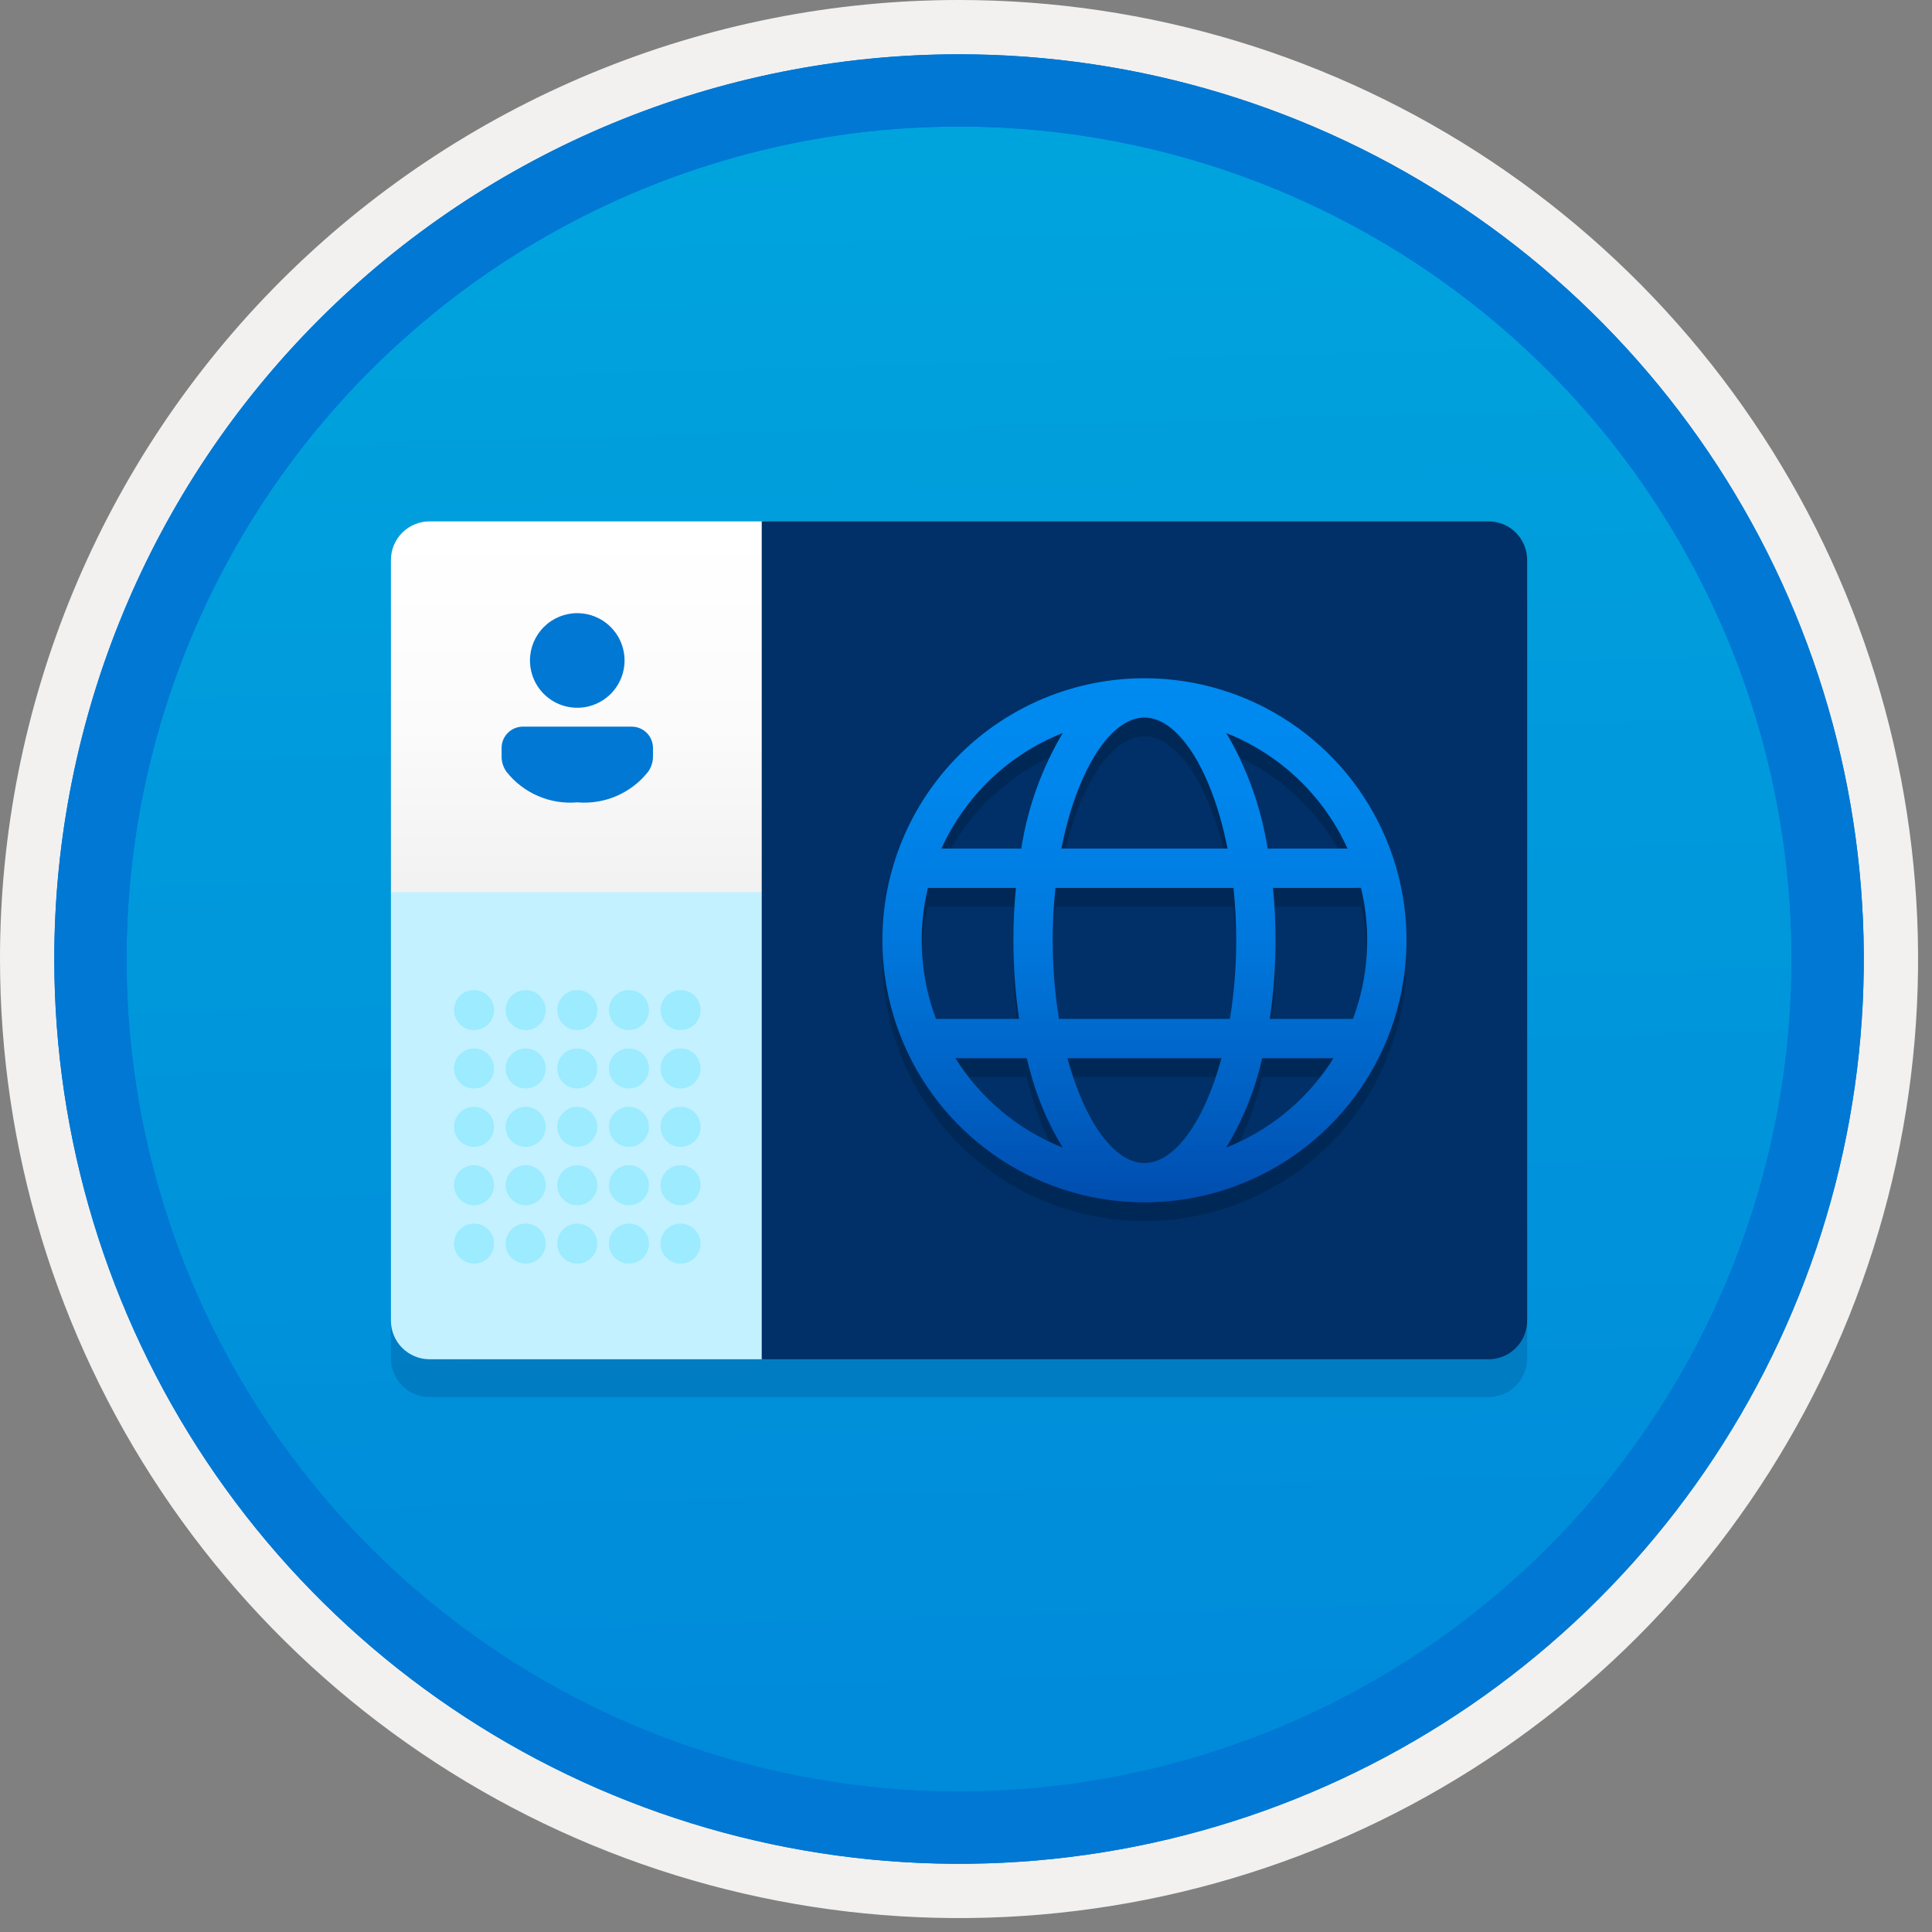 <svg width="100" height="100" viewBox="0 0 100 100" fill="none" xmlns="http://www.w3.org/2000/svg">
<rect x="0" y="0" width="100" height="100" fill="#808080" stroke="none"/>
<g clip-path="url(#clip0_404_1179)">
<path d="M49.64 96.45C40.382 96.45 31.332 93.704 23.634 88.561C15.936 83.417 9.936 76.107 6.393 67.553C2.85 59 1.923 49.588 3.73 40.508C5.536 31.427 9.994 23.087 16.54 16.54C23.087 9.994 31.428 5.535 40.508 3.729C49.588 1.923 59 2.85 67.553 6.393C76.107 9.936 83.418 15.936 88.561 23.634C93.705 31.331 96.45 40.382 96.45 49.64C96.451 55.787 95.24 61.874 92.888 67.554C90.535 73.233 87.088 78.394 82.741 82.74C78.394 87.087 73.234 90.535 67.554 92.888C61.875 95.24 55.787 96.45 49.64 96.45V96.45Z" fill="url(#paint0_linear_404_1179)"/>
<path fill-rule="evenodd" clip-rule="evenodd" d="M95.54 49.64C95.54 58.718 92.848 67.592 87.805 75.141C82.761 82.689 75.592 88.572 67.205 92.046C58.818 95.52 49.589 96.429 40.685 94.658C31.782 92.887 23.603 88.515 17.184 82.096C10.765 75.677 6.393 67.498 4.622 58.594C2.851 49.691 3.76 40.462 7.234 32.075C10.708 23.688 16.591 16.519 24.139 11.475C31.688 6.432 40.562 3.74 49.64 3.74C55.668 3.74 61.636 4.927 67.205 7.234C72.774 9.54 77.834 12.921 82.096 17.184C86.359 21.446 89.739 26.506 92.046 32.075C94.353 37.644 95.54 43.612 95.54 49.64V49.64ZM49.64 -0C59.458 -0 69.055 2.911 77.219 8.366C85.382 13.82 91.744 21.573 95.501 30.643C99.258 39.714 100.242 49.695 98.326 59.324C96.411 68.953 91.683 77.798 84.741 84.741C77.799 91.683 68.954 96.411 59.324 98.326C49.695 100.241 39.714 99.258 30.644 95.501C21.573 91.744 13.82 85.382 8.366 77.218C2.911 69.055 -1.61629e-06 59.458 3.61524e-07 49.64C-0.001 43.121 1.283 36.666 3.777 30.642C6.271 24.62 9.928 19.147 14.537 14.537C19.147 9.928 24.62 6.271 30.643 3.777C36.666 1.283 43.121 -0.001 49.64 -0V-0Z" fill="#F2F1F0"/>
<path fill-rule="evenodd" clip-rule="evenodd" d="M92.73 49.64C92.73 58.162 90.202 66.493 85.468 73.579C80.733 80.666 74.003 86.189 66.129 89.45C58.256 92.711 49.592 93.565 41.233 91.902C32.874 90.239 25.197 86.135 19.17 80.109C13.144 74.083 9.04 66.405 7.378 58.046C5.715 49.688 6.568 41.024 9.83 33.15C13.091 25.276 18.614 18.547 25.7 13.812C32.786 9.077 41.117 6.55 49.64 6.55C55.298 6.55 60.902 7.664 66.13 9.829C71.358 11.995 76.108 15.169 80.11 19.17C84.111 23.171 87.285 27.922 89.45 33.15C91.616 38.378 92.73 43.981 92.73 49.64ZM49.64 2.81C58.902 2.81 67.956 5.557 75.657 10.702C83.358 15.848 89.36 23.162 92.905 31.719C96.449 40.276 97.377 49.692 95.57 58.776C93.763 67.86 89.303 76.204 82.753 82.754C76.204 89.303 67.86 93.763 58.776 95.57C49.691 97.377 40.276 96.45 31.718 92.905C23.161 89.361 15.848 83.359 10.702 75.657C5.556 67.956 2.81 58.902 2.81 49.64C2.811 37.22 7.745 25.31 16.527 16.527C25.309 7.745 37.22 2.811 49.64 2.81V2.81Z" fill="#0078D4"/>
<path fill-rule="evenodd" clip-rule="evenodd" d="M92.73 49.64C92.73 58.162 90.202 66.493 85.468 73.579C80.733 80.665 74.003 86.189 66.129 89.45C58.256 92.711 49.592 93.565 41.233 91.902C32.874 90.239 25.197 86.135 19.17 80.109C13.144 74.083 9.04 66.405 7.378 58.046C5.715 49.688 6.568 41.024 9.83 33.15C13.091 25.276 18.614 18.547 25.7 13.812C32.786 9.077 41.117 6.55 49.64 6.55C55.298 6.55 60.902 7.664 66.13 9.829C71.358 11.995 76.108 15.169 80.11 19.17C84.111 23.171 87.285 27.922 89.45 33.15C91.616 38.378 92.73 43.981 92.73 49.64V49.64ZM49.64 2.81C58.902 2.81 67.956 5.556 75.657 10.702C83.358 15.848 89.36 23.162 92.905 31.719C96.449 40.276 97.377 49.692 95.57 58.776C93.763 67.86 89.303 76.204 82.753 82.754C76.204 89.303 67.86 93.763 58.776 95.57C49.691 97.377 40.276 96.45 31.718 92.905C23.161 89.361 15.848 83.358 10.702 75.657C5.556 67.956 2.81 58.902 2.81 49.64C2.811 37.22 7.745 25.309 16.527 16.527C25.309 7.745 37.22 2.811 49.64 2.81V2.81Z" fill="#0078D4"/>
<path opacity="0.2" d="M77.046 28.945H39.427V28.945H22.234C21.971 28.945 21.711 28.997 21.468 29.098C21.226 29.198 21.005 29.345 20.819 29.531C20.634 29.717 20.486 29.937 20.386 30.18C20.285 30.423 20.234 30.683 20.234 30.945V70.314C20.234 70.577 20.285 70.837 20.386 71.08C20.486 71.322 20.634 71.543 20.819 71.728C21.005 71.914 21.226 72.061 21.468 72.162C21.711 72.263 21.971 72.314 22.234 72.314H77.046C77.577 72.314 78.085 72.103 78.461 71.728C78.836 71.353 79.046 70.845 79.046 70.314V30.945C79.046 30.414 78.836 29.905 78.461 29.53C78.085 29.155 77.577 28.945 77.046 28.945V28.945Z" fill="#003067"/>
<path d="M22.234 26.986H39.527V46.28H20.234V28.986C20.234 28.456 20.444 27.947 20.819 27.572C21.195 27.197 21.703 26.986 22.234 26.986V26.986Z" fill="url(#paint1_linear_404_1179)"/>
<path d="M20.234 46.176H39.527V70.355H22.234C21.703 70.355 21.195 70.144 20.819 69.769C20.444 69.394 20.234 68.886 20.234 68.355V46.176Z" fill="#C3F1FF"/>
<path d="M39.427 26.986H77.046C77.577 26.986 78.086 27.196 78.461 27.571C78.836 27.947 79.046 28.455 79.046 28.986V68.355C79.046 68.886 78.836 69.394 78.461 69.769C78.086 70.145 77.577 70.355 77.046 70.355H39.427V26.986Z" fill="#003067"/>
<path d="M32.697 37.611C32.841 37.611 32.985 37.64 33.118 37.695C33.252 37.75 33.373 37.831 33.475 37.934C33.578 38.036 33.659 38.157 33.714 38.291C33.77 38.425 33.798 38.568 33.798 38.712V39.162C33.798 39.443 33.71 39.717 33.547 39.945C33.115 40.492 32.553 40.923 31.913 41.2C31.273 41.476 30.574 41.59 29.879 41.529C29.184 41.59 28.486 41.477 27.846 41.2C27.206 40.923 26.645 40.492 26.213 39.944C26.051 39.716 25.963 39.443 25.963 39.163V38.712C25.963 38.568 25.992 38.425 26.047 38.291C26.102 38.157 26.184 38.036 26.286 37.934C26.388 37.831 26.51 37.75 26.643 37.695C26.777 37.64 26.92 37.611 27.065 37.611H32.697ZM29.879 31.737C30.363 31.737 30.837 31.881 31.239 32.15C31.642 32.419 31.956 32.801 32.141 33.249C32.326 33.696 32.375 34.188 32.28 34.663C32.186 35.138 31.953 35.575 31.61 35.917C31.268 36.259 30.832 36.493 30.357 36.587C29.882 36.682 29.39 36.633 28.942 36.448C28.495 36.263 28.112 35.949 27.843 35.546C27.574 35.143 27.431 34.67 27.431 34.186C27.431 33.536 27.689 32.914 28.148 32.455C28.607 31.995 29.23 31.737 29.879 31.737Z" fill="#0078D4"/>
<path d="M35.226 53.317C35.798 53.317 36.261 52.854 36.261 52.282C36.261 51.71 35.798 51.246 35.226 51.246C34.654 51.246 34.19 51.71 34.19 52.282C34.19 52.854 34.654 53.317 35.226 53.317Z" fill="#9CEBFF"/>
<path d="M35.226 56.339C35.798 56.339 36.261 55.875 36.261 55.303C36.261 54.731 35.798 54.268 35.226 54.268C34.654 54.268 34.19 54.731 34.19 55.303C34.19 55.875 34.654 56.339 35.226 56.339Z" fill="#9CEBFF"/>
<path d="M35.226 59.361C35.798 59.361 36.261 58.897 36.261 58.325C36.261 57.753 35.798 57.289 35.226 57.289C34.654 57.289 34.19 57.753 34.19 58.325C34.19 58.897 34.654 59.361 35.226 59.361Z" fill="#9CEBFF"/>
<path d="M35.226 62.382C35.798 62.382 36.261 61.918 36.261 61.346C36.261 60.775 35.798 60.311 35.226 60.311C34.654 60.311 34.19 60.775 34.19 61.346C34.19 61.918 34.654 62.382 35.226 62.382Z" fill="#9CEBFF"/>
<path d="M35.226 65.404C35.798 65.404 36.261 64.94 36.261 64.368C36.261 63.796 35.798 63.333 35.226 63.333C34.654 63.333 34.19 63.796 34.19 64.368C34.19 64.94 34.654 65.404 35.226 65.404Z" fill="#9CEBFF"/>
<path d="M32.553 53.317C33.125 53.317 33.589 52.854 33.589 52.282C33.589 51.71 33.125 51.246 32.553 51.246C31.981 51.246 31.518 51.71 31.518 52.282C31.518 52.854 31.981 53.317 32.553 53.317Z" fill="#9CEBFF"/>
<path d="M32.553 56.339C33.125 56.339 33.589 55.875 33.589 55.303C33.589 54.731 33.125 54.268 32.553 54.268C31.981 54.268 31.518 54.731 31.518 55.303C31.518 55.875 31.981 56.339 32.553 56.339Z" fill="#9CEBFF"/>
<path d="M32.553 59.361C33.125 59.361 33.589 58.897 33.589 58.325C33.589 57.753 33.125 57.289 32.553 57.289C31.981 57.289 31.518 57.753 31.518 58.325C31.518 58.897 31.981 59.361 32.553 59.361Z" fill="#9CEBFF"/>
<path d="M32.553 62.382C33.125 62.382 33.589 61.918 33.589 61.346C33.589 60.775 33.125 60.311 32.553 60.311C31.981 60.311 31.518 60.775 31.518 61.346C31.518 61.918 31.981 62.382 32.553 62.382Z" fill="#9CEBFF"/>
<path d="M32.553 65.404C33.125 65.404 33.589 64.94 33.589 64.368C33.589 63.796 33.125 63.333 32.553 63.333C31.981 63.333 31.518 63.796 31.518 64.368C31.518 64.94 31.981 65.404 32.553 65.404Z" fill="#9CEBFF"/>
<path d="M29.881 53.317C30.453 53.317 30.916 52.854 30.916 52.282C30.916 51.71 30.453 51.246 29.881 51.246C29.309 51.246 28.845 51.71 28.845 52.282C28.845 52.854 29.309 53.317 29.881 53.317Z" fill="#9CEBFF"/>
<path d="M29.881 56.339C30.453 56.339 30.916 55.875 30.916 55.303C30.916 54.731 30.453 54.268 29.881 54.268C29.309 54.268 28.845 54.731 28.845 55.303C28.845 55.875 29.309 56.339 29.881 56.339Z" fill="#9CEBFF"/>
<path d="M29.881 59.361C30.453 59.361 30.916 58.897 30.916 58.325C30.916 57.753 30.453 57.289 29.881 57.289C29.309 57.289 28.845 57.753 28.845 58.325C28.845 58.897 29.309 59.361 29.881 59.361Z" fill="#9CEBFF"/>
<path d="M29.881 62.382C30.453 62.382 30.916 61.918 30.916 61.346C30.916 60.775 30.453 60.311 29.881 60.311C29.309 60.311 28.845 60.775 28.845 61.346C28.845 61.918 29.309 62.382 29.881 62.382Z" fill="#9CEBFF"/>
<path d="M29.881 65.404C30.453 65.404 30.916 64.94 30.916 64.368C30.916 63.796 30.453 63.333 29.881 63.333C29.309 63.333 28.845 63.796 28.845 64.368C28.845 64.94 29.309 65.404 29.881 65.404Z" fill="#9CEBFF"/>
<path d="M27.208 53.317C27.78 53.317 28.244 52.854 28.244 52.282C28.244 51.71 27.78 51.246 27.208 51.246C26.636 51.246 26.172 51.71 26.172 52.282C26.172 52.854 26.636 53.317 27.208 53.317Z" fill="#9CEBFF"/>
<path d="M27.208 56.339C27.78 56.339 28.244 55.875 28.244 55.303C28.244 54.731 27.78 54.268 27.208 54.268C26.636 54.268 26.172 54.731 26.172 55.303C26.172 55.875 26.636 56.339 27.208 56.339Z" fill="#9CEBFF"/>
<path d="M27.208 59.361C27.78 59.361 28.244 58.897 28.244 58.325C28.244 57.753 27.78 57.289 27.208 57.289C26.636 57.289 26.172 57.753 26.172 58.325C26.172 58.897 26.636 59.361 27.208 59.361Z" fill="#9CEBFF"/>
<path d="M27.208 62.382C27.78 62.382 28.244 61.918 28.244 61.346C28.244 60.775 27.78 60.311 27.208 60.311C26.636 60.311 26.172 60.775 26.172 61.346C26.172 61.918 26.636 62.382 27.208 62.382Z" fill="#9CEBFF"/>
<path d="M27.208 65.404C27.78 65.404 28.244 64.94 28.244 64.368C28.244 63.796 27.78 63.333 27.208 63.333C26.636 63.333 26.172 63.796 26.172 64.368C26.172 64.94 26.636 65.404 27.208 65.404Z" fill="#9CEBFF"/>
<path d="M24.535 53.317C25.107 53.317 25.571 52.854 25.571 52.282C25.571 51.71 25.107 51.246 24.535 51.246C23.963 51.246 23.5 51.71 23.5 52.282C23.5 52.854 23.963 53.317 24.535 53.317Z" fill="#9CEBFF"/>
<path d="M24.535 56.339C25.107 56.339 25.571 55.875 25.571 55.303C25.571 54.731 25.107 54.268 24.535 54.268C23.963 54.268 23.5 54.731 23.5 55.303C23.5 55.875 23.963 56.339 24.535 56.339Z" fill="#9CEBFF"/>
<path d="M24.535 59.361C25.107 59.361 25.571 58.897 25.571 58.325C25.571 57.753 25.107 57.289 24.535 57.289C23.963 57.289 23.5 57.753 23.5 58.325C23.5 58.897 23.963 59.361 24.535 59.361Z" fill="#9CEBFF"/>
<path d="M24.535 62.382C25.107 62.382 25.571 61.918 25.571 61.346C25.571 60.775 25.107 60.311 24.535 60.311C23.963 60.311 23.5 60.775 23.5 61.346C23.5 61.918 23.963 62.382 24.535 62.382Z" fill="#9CEBFF"/>
<path d="M24.535 65.404C25.107 65.404 25.571 64.94 25.571 64.368C25.571 63.796 25.107 63.333 24.535 63.333C23.963 63.333 23.5 63.796 23.5 64.368C23.5 64.94 23.963 65.404 24.535 65.404Z" fill="#9CEBFF"/>
<path opacity="0.2" d="M59.237 36.076C61.92 36.076 64.542 36.871 66.773 38.362C69.003 39.852 70.742 41.971 71.768 44.449C72.795 46.928 73.064 49.655 72.54 52.286C72.017 54.917 70.725 57.334 68.828 59.231C66.931 61.128 64.514 62.42 61.883 62.943C59.252 63.467 56.525 63.198 54.046 62.171C51.568 61.145 49.449 59.406 47.959 57.176C46.468 54.945 45.673 52.323 45.673 49.64C45.673 47.859 46.024 46.095 46.705 44.449C47.387 42.803 48.386 41.308 49.646 40.049C50.905 38.789 52.401 37.79 54.046 37.108C55.692 36.427 57.456 36.076 59.237 36.076V36.076ZM63.223 55.742H55.251C56.136 59.016 57.673 61.17 59.237 61.17C60.801 61.17 62.338 59.016 63.223 55.742ZM53.145 55.743L49.453 55.743C50.763 57.838 52.708 59.459 55.006 60.368C54.231 59.099 53.65 57.72 53.283 56.279L53.145 55.743ZM69.021 55.743L65.329 55.743C64.963 57.376 64.334 58.938 63.467 60.368C65.619 59.517 67.466 58.04 68.769 56.128L69.021 55.743ZM52.583 46.927H48.029L48.023 46.95C47.488 49.195 47.635 51.548 48.446 53.709L52.749 53.708C52.55 52.361 52.452 51.002 52.454 49.64C52.454 48.712 52.498 47.805 52.583 46.927V46.927ZM63.844 46.927H54.63C54.535 47.828 54.487 48.734 54.488 49.64C54.486 51.003 54.594 52.364 54.813 53.709H63.66C63.879 52.364 63.988 51.003 63.986 49.64C63.986 48.734 63.939 47.828 63.844 46.927V46.927ZM70.445 46.925L65.891 46.927C65.976 47.805 66.02 48.712 66.02 49.64C66.022 51.002 65.924 52.361 65.725 53.708L70.028 53.709C70.841 51.54 70.987 49.178 70.445 46.925L70.445 46.925ZM55.007 38.911L54.976 38.923C52.2 40.031 49.96 42.17 48.727 44.893L52.86 44.893C53.188 42.781 53.916 40.75 55.007 38.911V38.911ZM59.237 38.11L59.08 38.117C57.364 38.274 55.706 40.989 54.936 44.893H63.538C62.77 41 61.119 38.29 59.408 38.119L59.237 38.11ZM63.468 38.911L63.613 39.148C64.617 40.928 65.294 42.874 65.613 44.893L69.747 44.893C68.57 42.295 66.474 40.224 63.863 39.076L63.468 38.911Z" fill="#000C1A"/>
<path d="M59.237 35.106C61.92 35.106 64.542 35.902 66.773 37.392C69.003 38.883 70.742 41.001 71.768 43.48C72.795 45.958 73.064 48.685 72.54 51.317C72.017 53.948 70.725 56.365 68.828 58.262C66.931 60.159 64.514 61.45 61.883 61.974C59.252 62.497 56.525 62.228 54.046 61.202C51.568 60.175 49.449 58.437 47.959 56.206C46.468 53.976 45.673 51.353 45.673 48.67C45.673 46.889 46.024 45.125 46.705 43.48C47.387 41.834 48.386 40.339 49.646 39.079C50.905 37.82 52.401 36.821 54.046 36.139C55.692 35.457 57.456 35.106 59.237 35.106V35.106ZM63.223 54.773H55.251C56.136 58.047 57.673 60.2 59.237 60.2C60.801 60.2 62.338 58.047 63.223 54.773ZM53.145 54.774L49.453 54.773C50.763 56.869 52.708 58.489 55.006 59.399C54.231 58.129 53.65 56.751 53.283 55.309L53.145 54.774ZM69.021 54.773L65.329 54.774C64.963 56.406 64.334 57.968 63.467 59.399C65.619 58.548 67.466 57.07 68.769 55.158L69.021 54.773ZM52.583 45.957H48.029L48.023 45.98C47.488 48.225 47.635 50.579 48.446 52.739L52.749 52.739C52.55 51.392 52.452 50.032 52.454 48.67C52.454 47.743 52.498 46.835 52.583 45.957V45.957ZM63.844 45.957H54.63C54.535 46.858 54.487 47.764 54.488 48.67C54.486 50.033 54.594 51.394 54.813 52.739H63.66C63.879 51.394 63.988 50.033 63.986 48.67C63.986 47.764 63.939 46.858 63.844 45.957V45.957ZM70.445 45.956L65.891 45.957C65.976 46.835 66.02 47.743 66.02 48.67C66.022 50.032 65.924 51.392 65.725 52.739L70.028 52.739C70.841 50.571 70.987 48.208 70.445 45.956V45.956ZM55.007 37.942L54.976 37.954C52.2 39.062 49.96 41.201 48.727 43.923L52.86 43.924C53.188 41.811 53.916 39.781 55.007 37.942V37.942ZM59.237 37.141L59.08 37.148C57.364 37.305 55.706 40.02 54.936 43.923H63.538C62.77 40.031 61.119 37.32 59.408 37.149L59.237 37.141ZM63.468 37.942L63.613 38.178C64.617 39.959 65.294 41.905 65.613 43.924L69.747 43.923C68.57 41.325 66.474 39.254 63.863 38.106L63.468 37.942Z" fill="url(#paint2_linear_404_1179)"/>
</g>
<defs>
<linearGradient id="paint0_linear_404_1179" x1="47.87" y1="-15.153" x2="51.852" y2="130.615" gradientUnits="userSpaceOnUse">
<stop stop-color="#00ABDE"/>
<stop offset="1" stop-color="#007ED8"/>
</linearGradient>
<linearGradient id="paint1_linear_404_1179" x1="29.881" y1="45.588" x2="29.881" y2="27.407" gradientUnits="userSpaceOnUse">
<stop stop-color="#F2F2F2"/>
<stop offset="0.44" stop-color="#FBFBFB"/>
<stop offset="1" stop-color="white"/>
</linearGradient>
<linearGradient id="paint2_linear_404_1179" x1="59.237" y1="62.234" x2="59.237" y2="35.106" gradientUnits="userSpaceOnUse">
<stop stop-color="#004DAE"/>
<stop offset="0.21" stop-color="#0061C4"/>
<stop offset="0.51" stop-color="#0078DD"/>
<stop offset="0.78" stop-color="#0086EC"/>
<stop offset="1" stop-color="#008BF1"/>
</linearGradient>
<clipPath id="clip0_404_1179">
<rect width="99.28" height="99.28" fill="white"/>
</clipPath>
</defs>
</svg>
